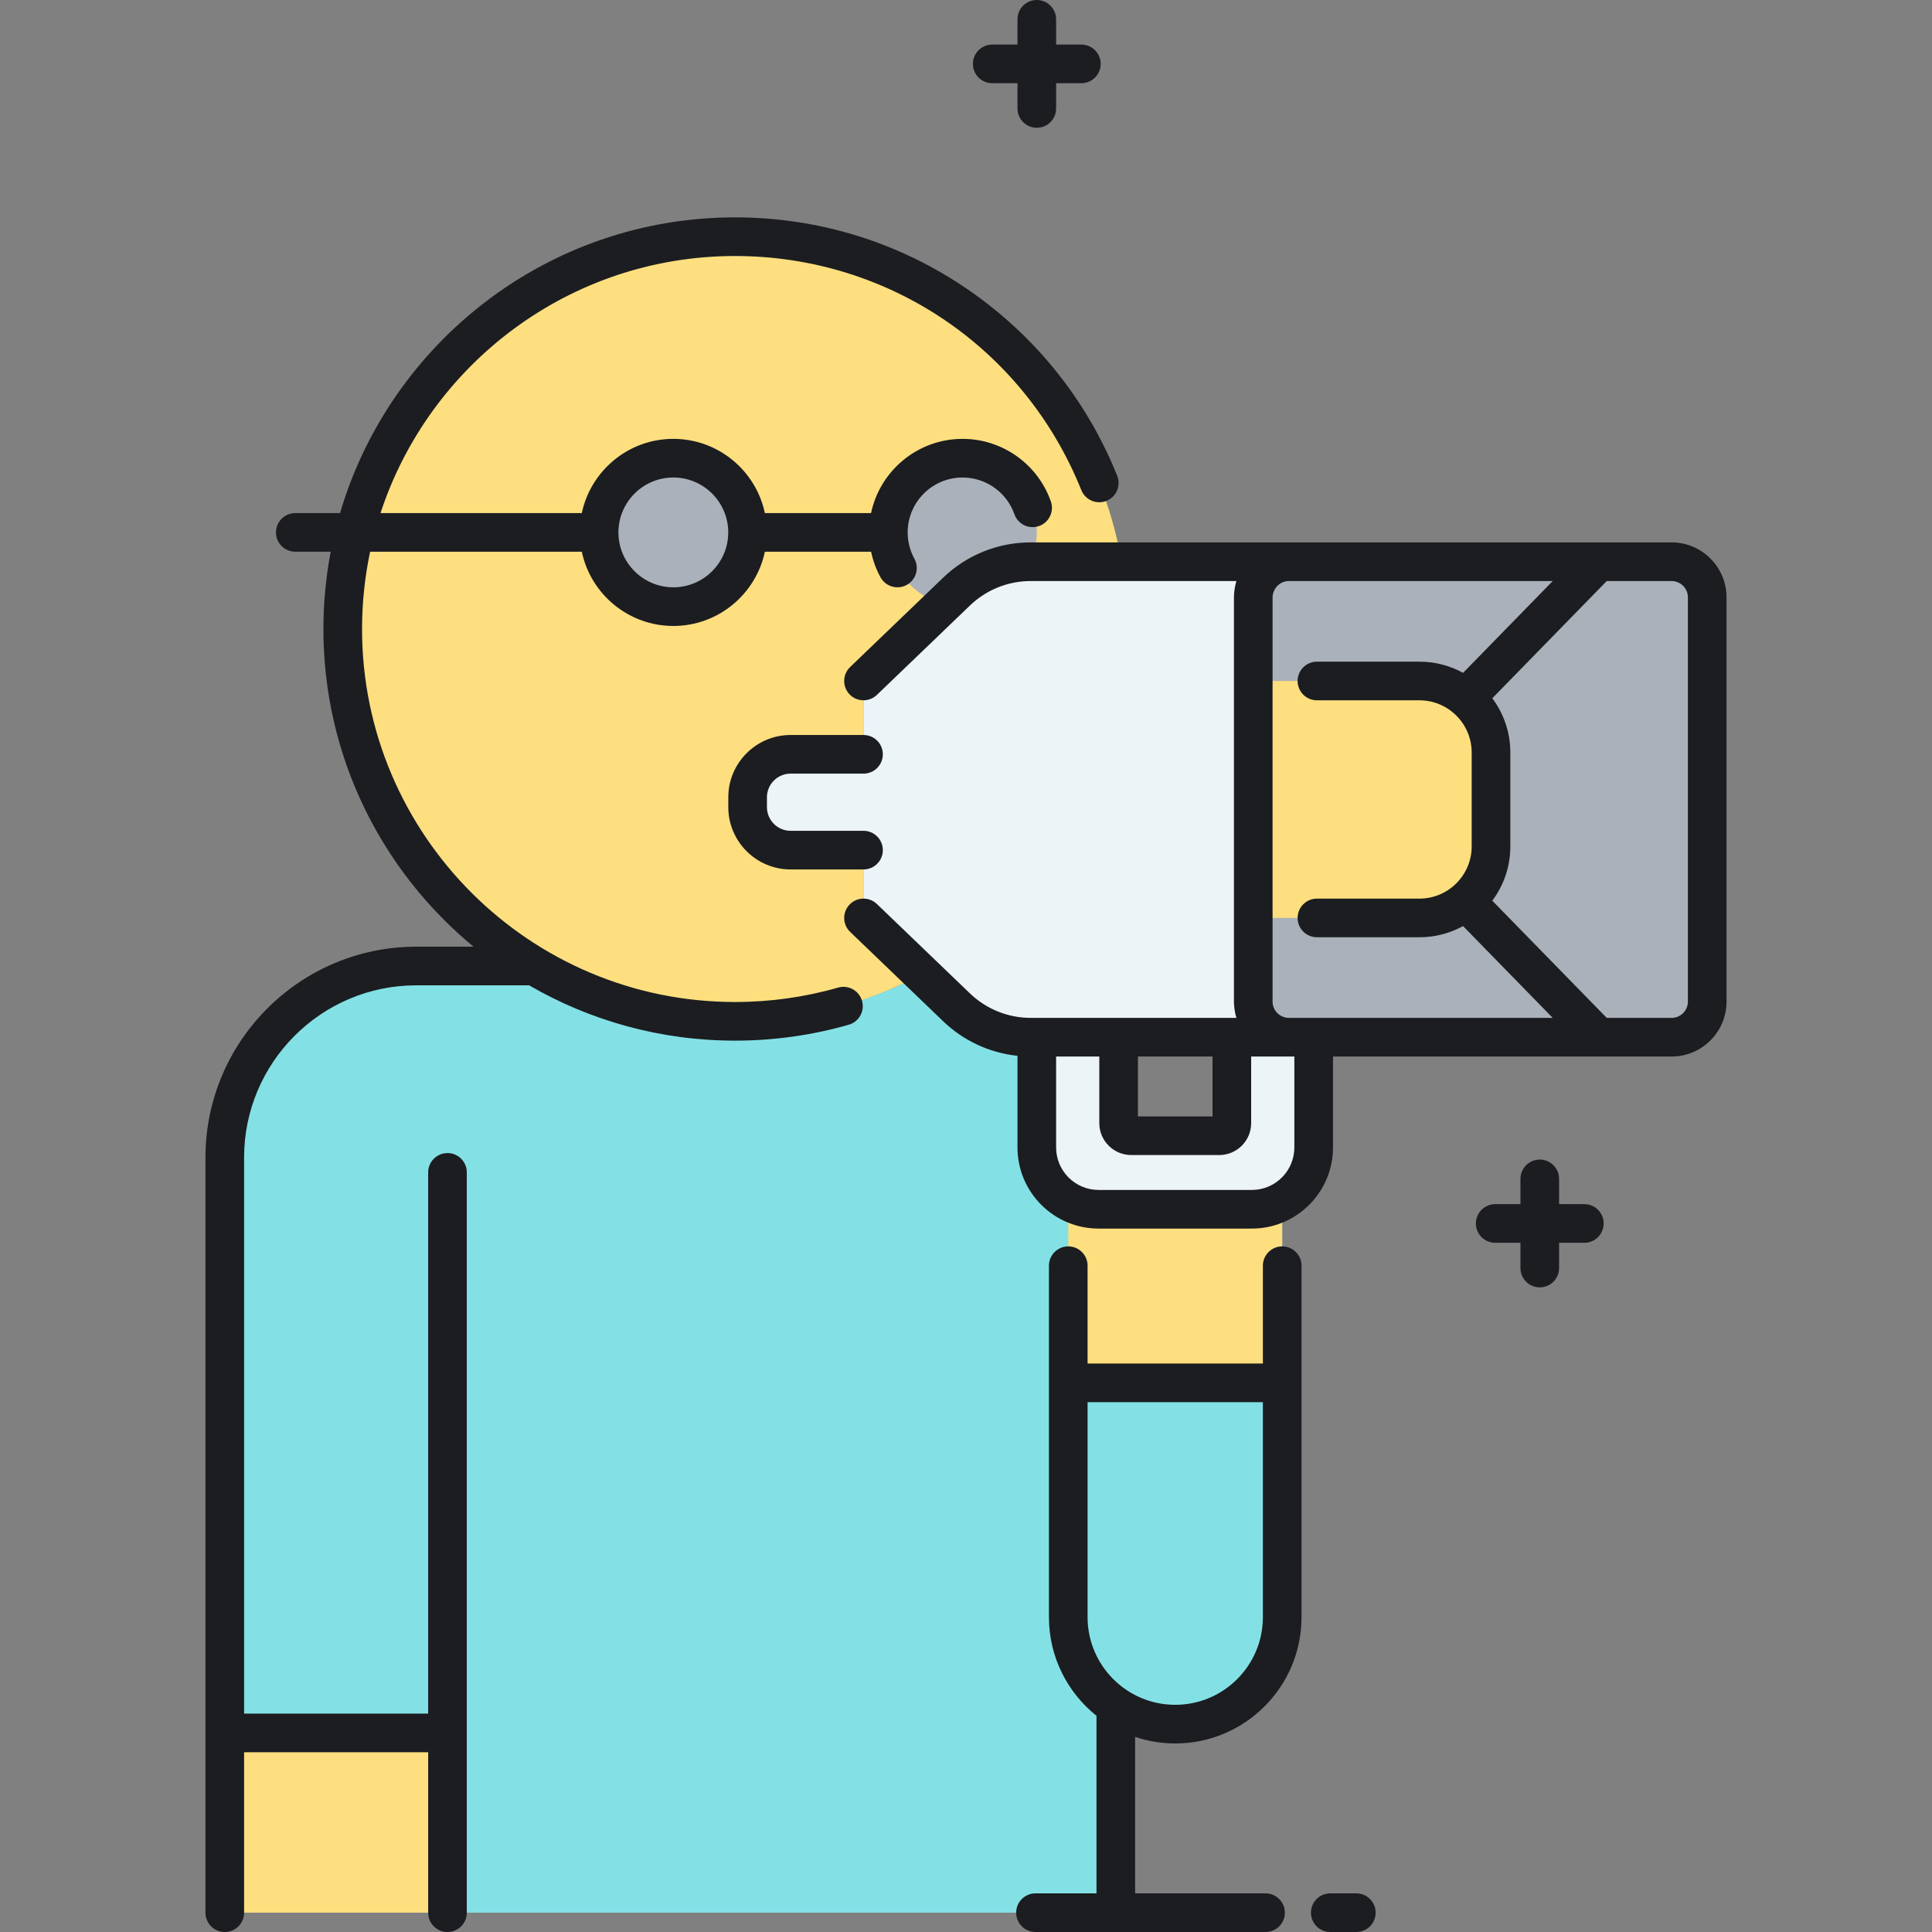 <?xml version="1.0" encoding="utf-8"?>
<!-- Generator: Adobe Illustrator 22.0.0, SVG Export Plug-In . SVG Version: 6.00 Build 0)  -->
<svg version="1.1" id="Layer_1" xmlns="http://www.w3.org/2000/svg" xmlns:xlink="http://www.w3.org/1999/xlink" x="0px" y="0px"
	 viewBox="0 0 500 500" style="enable-background:new 0 0 500 500;" xml:space="preserve">
<rect x="0" y="0" width="500" height="500" fill="#808080" stroke="none"/>
<style type="text/css">
	.st0{fill:#AAB1BA;}
	.st1{fill:#FDDF7F;}
	.st2{fill:#ECF4F7;}
	.st3{fill:#83E1E5;}
	.st4{fill:#1C1D21;}
	.st5{fill:none;}
</style>
<g>
	<path class="st1" d="M223.475,176.239l24.062-23.118c5.176-4.973,12.075-7.75,19.252-7.75h23.477
		c-8.259-47.775-49.902-84.115-100.037-84.115c-56.074,0-101.531,45.457-101.531,101.53c0,56.074,45.457,101.531,101.531,101.531
		c17.508,0,33.981-4.432,48.359-12.235l-15.112-14.52V176.239z"/>
</g>
<g>
	<circle class="st0" cx="174.258" cy="137.786" r="19.209"/>
</g>
<g>
	<path class="st0" d="M266.76,145.372c1.002-2.328,1.562-4.89,1.562-7.585c0-10.609-8.6-19.209-19.209-19.209
		c-10.609,0-19.209,8.6-19.209,19.209c0,8.904,6.067,16.372,14.287,18.549l3.345-3.214
		C252.705,148.155,259.593,145.379,266.76,145.372z"/>
</g>
<g>
	<path class="st3" d="M323.991,312.955h-39.683c-8.829,0-15.986-7.157-15.986-15.986V268.43h-1.533
		c-7.177,0-14.076-2.777-19.252-7.75l-8.949-8.599c-14.378,7.803-30.85,12.235-48.359,12.235c-19.006,0-36.789-5.228-52-14.316
		c-0.001,0-0.001-0.001-0.002-0.001h-30.491c-27.373,0-49.563,22.19-49.563,49.563V495h230.597v-53.458
		c4.399,2.945,9.688,4.664,15.379,4.664c15.289,0,27.683-12.394,27.683-27.683V310.891
		C329.515,312.2,326.843,312.955,323.991,312.955z"/>
</g>
<g>
	<rect x="58.173" y="448.481" class="st1" width="57.634" height="46.519"/>
</g>
<g>
	<path class="st2" d="M432.597,145.371c0,0-99.027,0-99.027,0h-66.781c-7.177,0-14.076,2.777-19.252,7.75l-24.062,23.118v18.976
		H204.61c-6.146,0-11.128,4.982-11.128,11.128v2.54c0,6.146,4.982,11.128,11.128,11.128h18.865v17.55l24.062,23.118
		c5.176,4.973,12.075,7.75,19.252,7.75h1.533v28.538c0,8.829,7.157,15.986,15.986,15.986h39.683c8.829,0,15.986-7.157,15.986-15.986
		V268.43h92.619c5.097,0,9.229-4.132,9.229-9.229v-104.6C441.827,149.503,437.694,145.371,432.597,145.371z M318.8,290.662
		c0,1.803-1.462,3.266-3.266,3.266h-22.77c-1.803,0-3.266-1.462-3.266-3.266V268.43H318.8V290.662z"/>
</g>
<g>
	<path class="st1" d="M284.308,312.955c-2.852,0-5.523-0.755-7.842-2.064v46.994h55.367v-46.994
		c-2.318,1.309-4.99,2.064-7.842,2.064H284.308z"/>
</g>
<g>
	<path class="st0" d="M432.597,145.371c5.097,0,9.229,4.132,9.229,9.229v104.6c0,5.097-4.132,9.229-9.229,9.229h-99.026
		c-5.097,0-9.229-4.132-9.229-9.229v-104.6c0-5.097,4.132-9.229,9.229-9.229H432.597z"/>
</g>
<g>
	<path class="st1" d="M367.356,176.239c10.226,0,18.516,8.29,18.516,18.516v24.291c0,10.226-8.29,18.516-18.516,18.516h-38.414
		c-2.54,0-4.599-2.059-4.599-4.599v-52.124c0-2.54,2.059-4.599,4.599-4.599H367.356z"/>
</g>
<path class="st4" d="M251.787,16.534c0-2.761,2.239-5,5-5h6.535V5c0-2.761,2.239-5,5-5s5,2.239,5,5v6.534h6.534c2.761,0,5,2.239,5,5
	s-2.239,5-5,5h-6.534v6.535c0,2.761-2.239,5-5,5s-5-2.239-5-5v-6.535h-6.535C254.026,21.534,251.787,19.296,251.787,16.534z
	 M410.026,311.631h-6.534v-6.535c0-2.761-2.239-5-5-5s-5,2.239-5,5v6.535h-6.535c-2.761,0-5,2.239-5,5s2.239,5,5,5h6.535v6.534
	c0,2.761,2.239,5,5,5s5-2.239,5-5v-6.534h6.534c2.761,0,5-2.239,5-5S412.788,311.631,410.026,311.631z M351.016,490h-6.743
	c-2.761,0-5,2.239-5,5s2.239,5,5,5h6.743c2.761,0,5-2.239,5-5S353.777,490,351.016,490z M446.827,154.601v104.6
	c0,7.846-6.383,14.229-14.229,14.229h-87.619v23.538c0,11.572-9.415,20.986-20.987,20.986h-39.683
	c-11.572,0-20.986-9.415-20.986-20.986v-23.725c-7.216-0.758-13.952-3.868-19.249-8.957l-24.063-23.119
	c-1.991-1.913-2.054-5.078-0.141-7.07c1.914-1.991,5.08-2.054,7.07-0.141l24.062,23.118c4.266,4.098,9.873,6.355,15.788,6.355h1.533
	h21.177H318.8h1.184c0-0.001,0-0.002-0.001-0.002c0-0.001-0.001-0.003-0.001-0.004c-0.124-0.399-0.226-0.808-0.315-1.221
	c-0.026-0.122-0.048-0.246-0.071-0.369c-0.058-0.311-0.106-0.625-0.144-0.942c-0.015-0.127-0.032-0.253-0.044-0.381
	c-0.04-0.432-0.066-0.868-0.066-1.31v-104.6c0-0.442,0.027-0.877,0.066-1.308c0.012-0.13,0.029-0.257,0.044-0.386
	c0.037-0.315,0.085-0.626,0.143-0.934c0.024-0.126,0.046-0.252,0.073-0.377c0.089-0.412,0.19-0.82,0.314-1.218
	c0-0.001,0.001-0.003,0.001-0.004c0-0.001,0-0.002,0.001-0.002h-53.195c-5.916,0-11.522,2.257-15.788,6.355l-24.063,23.118
	c-1.99,1.914-5.156,1.85-7.069-0.141c-1.913-1.991-1.85-5.156,0.141-7.07l24.063-23.118c6.137-5.897,14.205-9.145,22.716-9.145
	h66.781h0c0,0,0,0,0,0s0.001,0,0.001,0h99.025C440.443,140.371,446.827,146.754,446.827,154.601z M401.85,150.371h-68.278
	c-0.205,0-0.401,0.032-0.599,0.061c-0.083,0.012-0.171,0.009-0.253,0.026c-1.588,0.326-2.841,1.551-3.236,3.113
	c-0.084,0.332-0.142,0.673-0.142,1.03v104.6c0,2.332,1.897,4.229,4.229,4.229h6.406h61.871l-23.206-23.761
	c-3.353,1.842-7.199,2.893-11.287,2.893h-26.534c-2.761,0-5-2.239-5-5s2.239-5,5-5h26.534c7.453,0,13.516-6.063,13.516-13.516
	v-24.291c0-7.453-6.063-13.516-13.516-13.516h-26.534c-2.761,0-5-2.239-5-5s2.239-5,5-5h26.534c4.089,0,7.937,1.051,11.29,2.894
	L401.85,150.371z M294.499,288.927H313.8V273.43h-19.301V288.927z M334.978,273.43h-1.406H323.8v17.231
	c0,4.558-3.708,8.265-8.266,8.265h-22.77c-4.558,0-8.266-3.708-8.266-8.265V273.43h-11.177v23.538
	c0,6.058,4.928,10.986,10.986,10.986h39.683c6.058,0,10.987-4.928,10.987-10.986V273.43z M436.827,154.601
	c0-2.332-1.897-4.229-4.229-4.229h-16.771l-29.623,30.336c2.931,3.922,4.668,8.786,4.668,14.048v24.291
	c0,5.263-1.738,10.128-4.67,14.051l29.625,30.334h16.771c2.332,0,4.229-1.897,4.229-4.229V154.601z M336.833,327.562v90.961
	c0,18.022-14.662,32.683-32.683,32.683c-3.628,0-7.115-0.603-10.379-1.699V490h33.75c2.761,0,5,2.239,5,5s-2.239,5-5,5h-59.539
	c-2.761,0-5-2.239-5-5s2.239-5,5-5h15.788v-45.952c-7.492-5.994-12.305-15.205-12.305-25.524v-90.961c0-2.761,2.239-5,5-5
	s5,2.239,5,5v25.323h45.367v-25.323c0-2.761,2.239-5,5-5S336.833,324.8,336.833,327.562z M326.833,418.523v-55.638h-45.367v55.638
	c0,12.508,10.176,22.683,22.684,22.683C316.657,441.207,326.833,431.031,326.833,418.523z M204.61,200.216h18.865
	c2.761,0,5-2.239,5-5s-2.239-5-5-5H204.61c-8.893,0-16.128,7.235-16.128,16.128v2.54c0,8.893,7.235,16.128,16.128,16.128h18.865
	c2.761,0,5-2.239,5-5s-2.239-5-5-5H204.61c-3.379,0-6.128-2.749-6.128-6.128v-2.54C198.481,202.965,201.23,200.216,204.61,200.216z
	 M223.09,259.012c0.762,2.654-0.773,5.423-3.427,6.185c-9.528,2.734-19.432,4.12-29.435,4.12c-19.402,0-37.608-5.217-53.293-14.317
	h-29.199c-24.572,0-44.563,19.991-44.563,44.563v143.918h47.635V303.412c0-2.761,2.239-5,5-5s5,2.239,5,5V495c0,2.761-2.239,5-5,5
	s-5-2.239-5-5v-41.519H63.173V495c0,2.761-2.239,5-5,5s-5-2.239-5-5V299.563c0-30.086,24.477-54.563,54.563-54.563h14.817
	c-23.713-19.555-38.856-49.149-38.856-82.214c0-6.835,0.655-13.519,1.891-20H76.42c-2.761,0-5-2.239-5-5s2.239-5,5-5h11.585
	c12.988-44.18,53.895-76.531,102.223-76.531c21.69,0,42.562,6.48,60.36,18.738c17.379,11.97,30.706,28.612,38.539,48.125
	c1.029,2.563-0.215,5.474-2.777,6.503c-2.563,1.028-5.474-0.215-6.503-2.777c-14.776-36.806-49.953-60.588-89.619-60.588
	c-42.757,0-79.105,27.946-91.752,66.531h52.095c2.31-10.957,12.052-19.209,23.687-19.209s21.376,8.251,23.687,19.209h27.482
	c2.31-10.957,12.052-19.209,23.686-19.209c10.266,0,19.447,6.505,22.847,16.188c0.915,2.605-0.456,5.459-3.062,6.374
	c-2.604,0.914-5.458-0.456-6.374-3.061c-1.995-5.683-7.385-9.5-13.412-9.5c-7.834,0-14.208,6.374-14.208,14.209
	c0,2.382,0.6,4.733,1.736,6.802c1.329,2.42,0.444,5.46-1.976,6.789c-0.764,0.419-1.589,0.618-2.402,0.618
	c-1.766,0-3.477-0.937-4.387-2.594c-1.136-2.07-1.949-4.305-2.437-6.615h-27.493c-2.31,10.958-12.052,19.209-23.687,19.209
	s-21.376-8.251-23.687-19.209H95.787c-1.365,6.455-2.089,13.144-2.089,20c0,53.227,43.303,96.531,96.53,96.531
	c9.07,0,18.046-1.256,26.677-3.732C219.559,254.824,222.328,256.357,223.09,259.012z M160.049,137.786
	c0,7.835,6.374,14.209,14.209,14.209s14.209-6.374,14.209-14.209c0-7.835-6.374-14.209-14.209-14.209
	S160.049,129.952,160.049,137.786z"/>
</svg>
